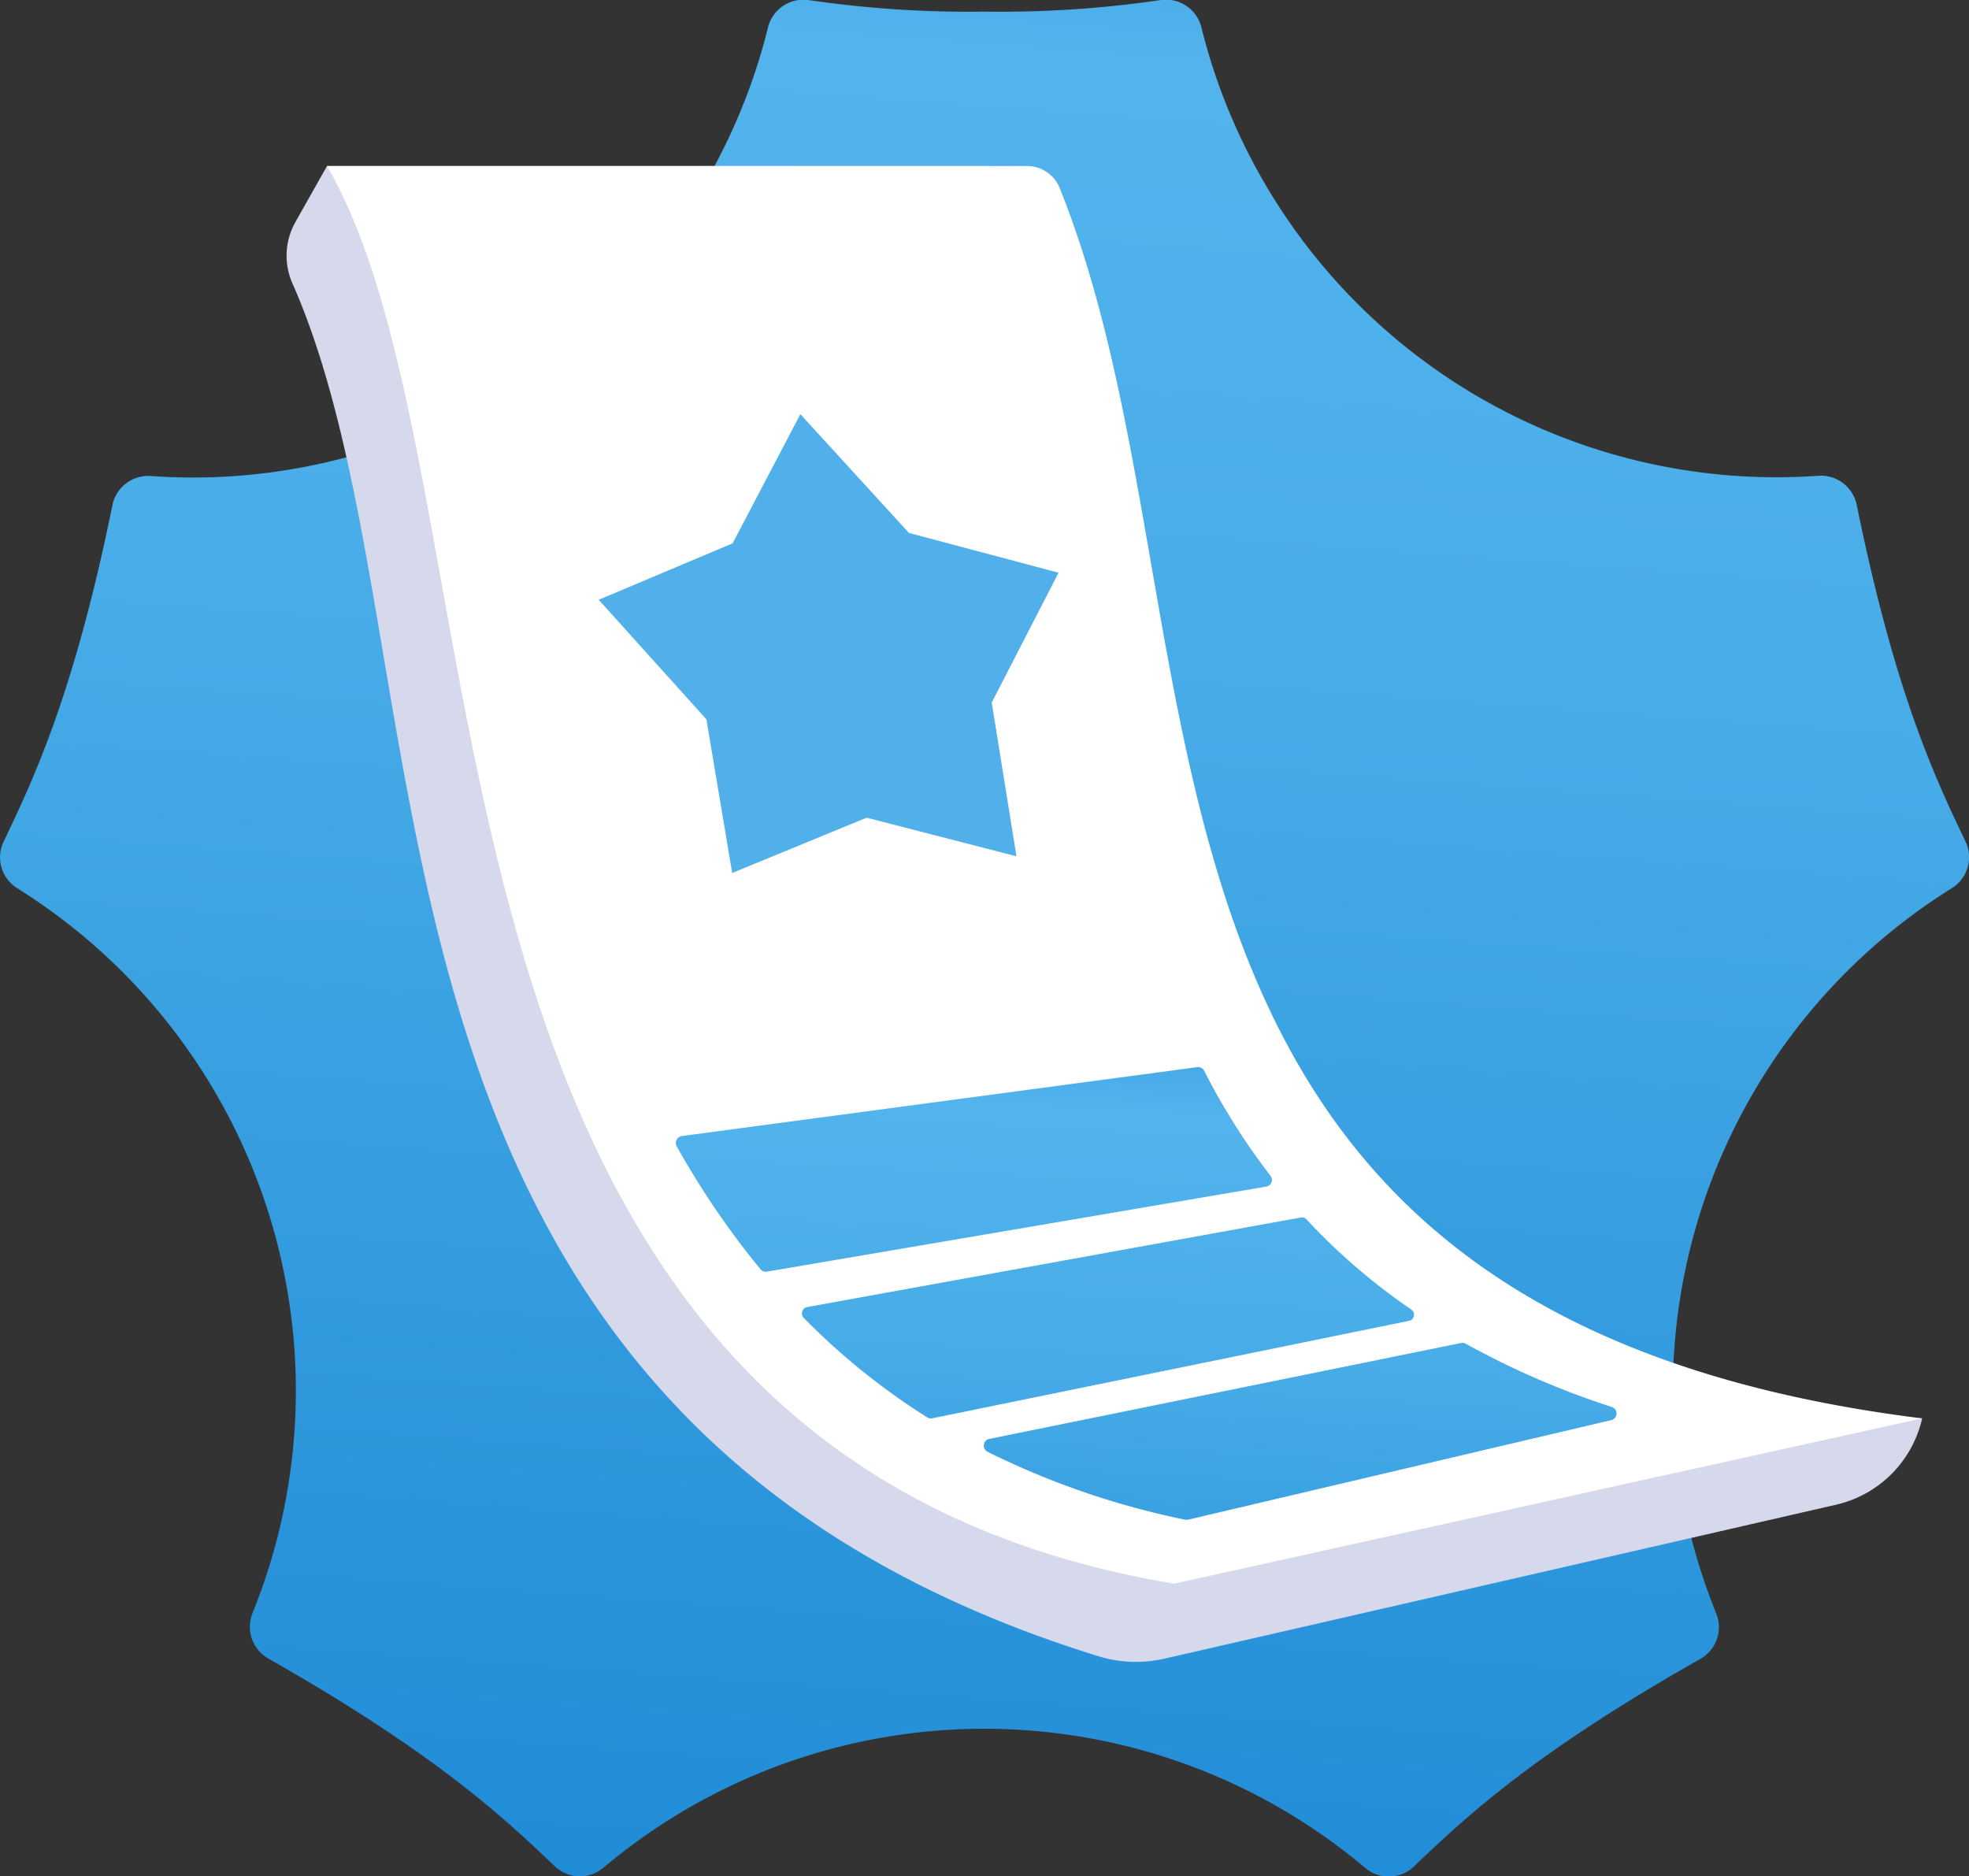 <svg xmlns="http://www.w3.org/2000/svg" xmlns:xlink="http://www.w3.org/1999/xlink" viewBox="0 0 237.18 226.03">
  <rect x="0" y="0" width="237.18" height="226.03" fill="#333333" stroke="none"/>
  <defs>
    <style>
      .cls-1{fill:none;}.cls-2{fill:url(#linear-gradient);}.cls-3{fill:#d5d9eb;}.cls-4{fill:#fff;}.cls-5{isolation:isolate;}.cls-6{clip-path:url(#clip-path);}.cls-7{fill:#51b0e9;}.cls-8{fill:url(#linear-gradient-2);}.cls-9{fill:url(#linear-gradient-3);}.cls-10{fill:url(#linear-gradient-4);}
    </style>
    <linearGradient id="linear-gradient" x1="130.78" x2="104.43" y1="-60.14" y2="293.07" gradientUnits="userSpaceOnUse">
      <stop offset="0" stop-color="#1c89d5"/>
      <stop offset=".19" stop-color="#53b4ed"/>
      <stop offset=".41" stop-color="#46abe7"/>
      <stop offset=".86" stop-color="#1c89d5"/>
    </linearGradient>
    <clipPath id="clip-path">
      <path d="M79.64 107.82L68.05 52.98l54.81-5.97 11.59 54.83-54.81 5.98z" class="cls-1"/>
    </clipPath>
    <linearGradient id="linear-gradient-2" x1="159.9" x2="152.67" y1="110.78" y2="246.15" xlink:href="#linear-gradient"/>
    <linearGradient id="linear-gradient-3" x1="136.08" x2="128.84" y1="109.19" y2="244.76" xlink:href="#linear-gradient"/>
    <linearGradient id="linear-gradient-4" x1="119.06" x2="111.74" y1="106.99" y2="244.13" xlink:href="#linear-gradient"/>
  </defs>
  <g id="Layer_2" data-name="Layer 2">
    <g id="Layer_1-2" data-name="Layer 1">
      <path d="M118.58 208.25A71.16 71.16 0 0 0 72.67 225a4.38 4.38 0 0 1-5.85-.2c-6.4-6.11-14.66-13.75-34.48-25a4.4 4.4 0 0 1-1.93-5.46A71.36 71.36 0 0 0 2.08 107a4.39 4.39 0 0 1-1.64-5.63c3.84-8 8.55-18.19 13.1-40.51a4.4 4.4 0 0 1 4.6-3.52 71.36 71.36 0 0 0 74.36-54A4.4 4.4 0 0 1 97.35 0a133 133 0 0 0 21.26 1.4A133 133 0 0 0 139.86 0a4.4 4.4 0 0 1 4.86 3.31 71.36 71.36 0 0 0 74.34 54 4.4 4.4 0 0 1 4.6 3.52c4.54 22.32 9.26 32.54 13.09 40.52a4.39 4.39 0 0 1-1.65 5.65 71.36 71.36 0 0 0-28.36 87.38 4.4 4.4 0 0 1-1.93 5.46c-19.83 11.22-28.09 18.86-34.49 25a4.38 4.38 0 0 1-5.85.19 71.16 71.16 0 0 0-45.89-16.78z" class="cls-2"/>
      <path d="M178.14 160.42C126.44 129.69 140.56 63 118.8 20H39.39l-3.79 6.72a8.24 8.24 0 0 0-.39 7.38c20.21 45.73 2 136 97.16 165.43a15.42 15.42 0 0 0 8 .25l80.8-18.52a13.8 13.8 0 0 0 10.37-10.41c-24.77.15-42.32-1.5-53.4-10.43z" class="cls-3"/>
      <path d="M123.69 20h-84.3c23.4 40.37 5.16 154.62 102.05 170.77l90.08-19.91C128.26 158 149.13 76 127.63 22.61a4.23 4.23 0 0 0-3.94-2.61z" class="cls-4"/>
      <path d="M96.41 49.89l-8.16 15.56-16.13 6.8 12.97 14.4 3.11 18.51 16.19-6.66 18.05 4.65-2.98-18.52 8.05-15.64-18.02-4.79-13.08-14.31" class="cls-5 cls-6 cls-7"/>
      <path d="M194.12 171.06l-51 12a.87.87 0 0 1-.37 0 97.15 97.15 0 0 1-23.8-8.18.83.83 0 0 1 .23-1.55L176 161.78a.79.79 0 0 1 .55.08 99.47 99.47 0 0 0 17.58 7.62.82.82 0 0 1-.01 1.58z" class="cls-8"/>
      <path d="M169.72 159.11l-57.43 11.74a.79.79 0 0 1-.58-.1 82.39 82.39 0 0 1-14.9-12 .78.78 0 0 1 .42-1.3l59.47-10.79a.74.74 0 0 1 .68.23A74.7 74.7 0 0 0 170 157.75a.75.75 0 0 1-.28 1.36z" class="cls-9"/>
      <path d="M152.52 142.94l-60.13 10.24a.84.84 0 0 1-.79-.29 100.76 100.76 0 0 1-10.09-14.81.84.84 0 0 1 .62-1.23l62.09-8.3a.81.81 0 0 1 .83.44 80.77 80.77 0 0 0 8 12.66.81.81 0 0 1-.53 1.29z" class="cls-10"/>
    </g>
  </g>
</svg>
